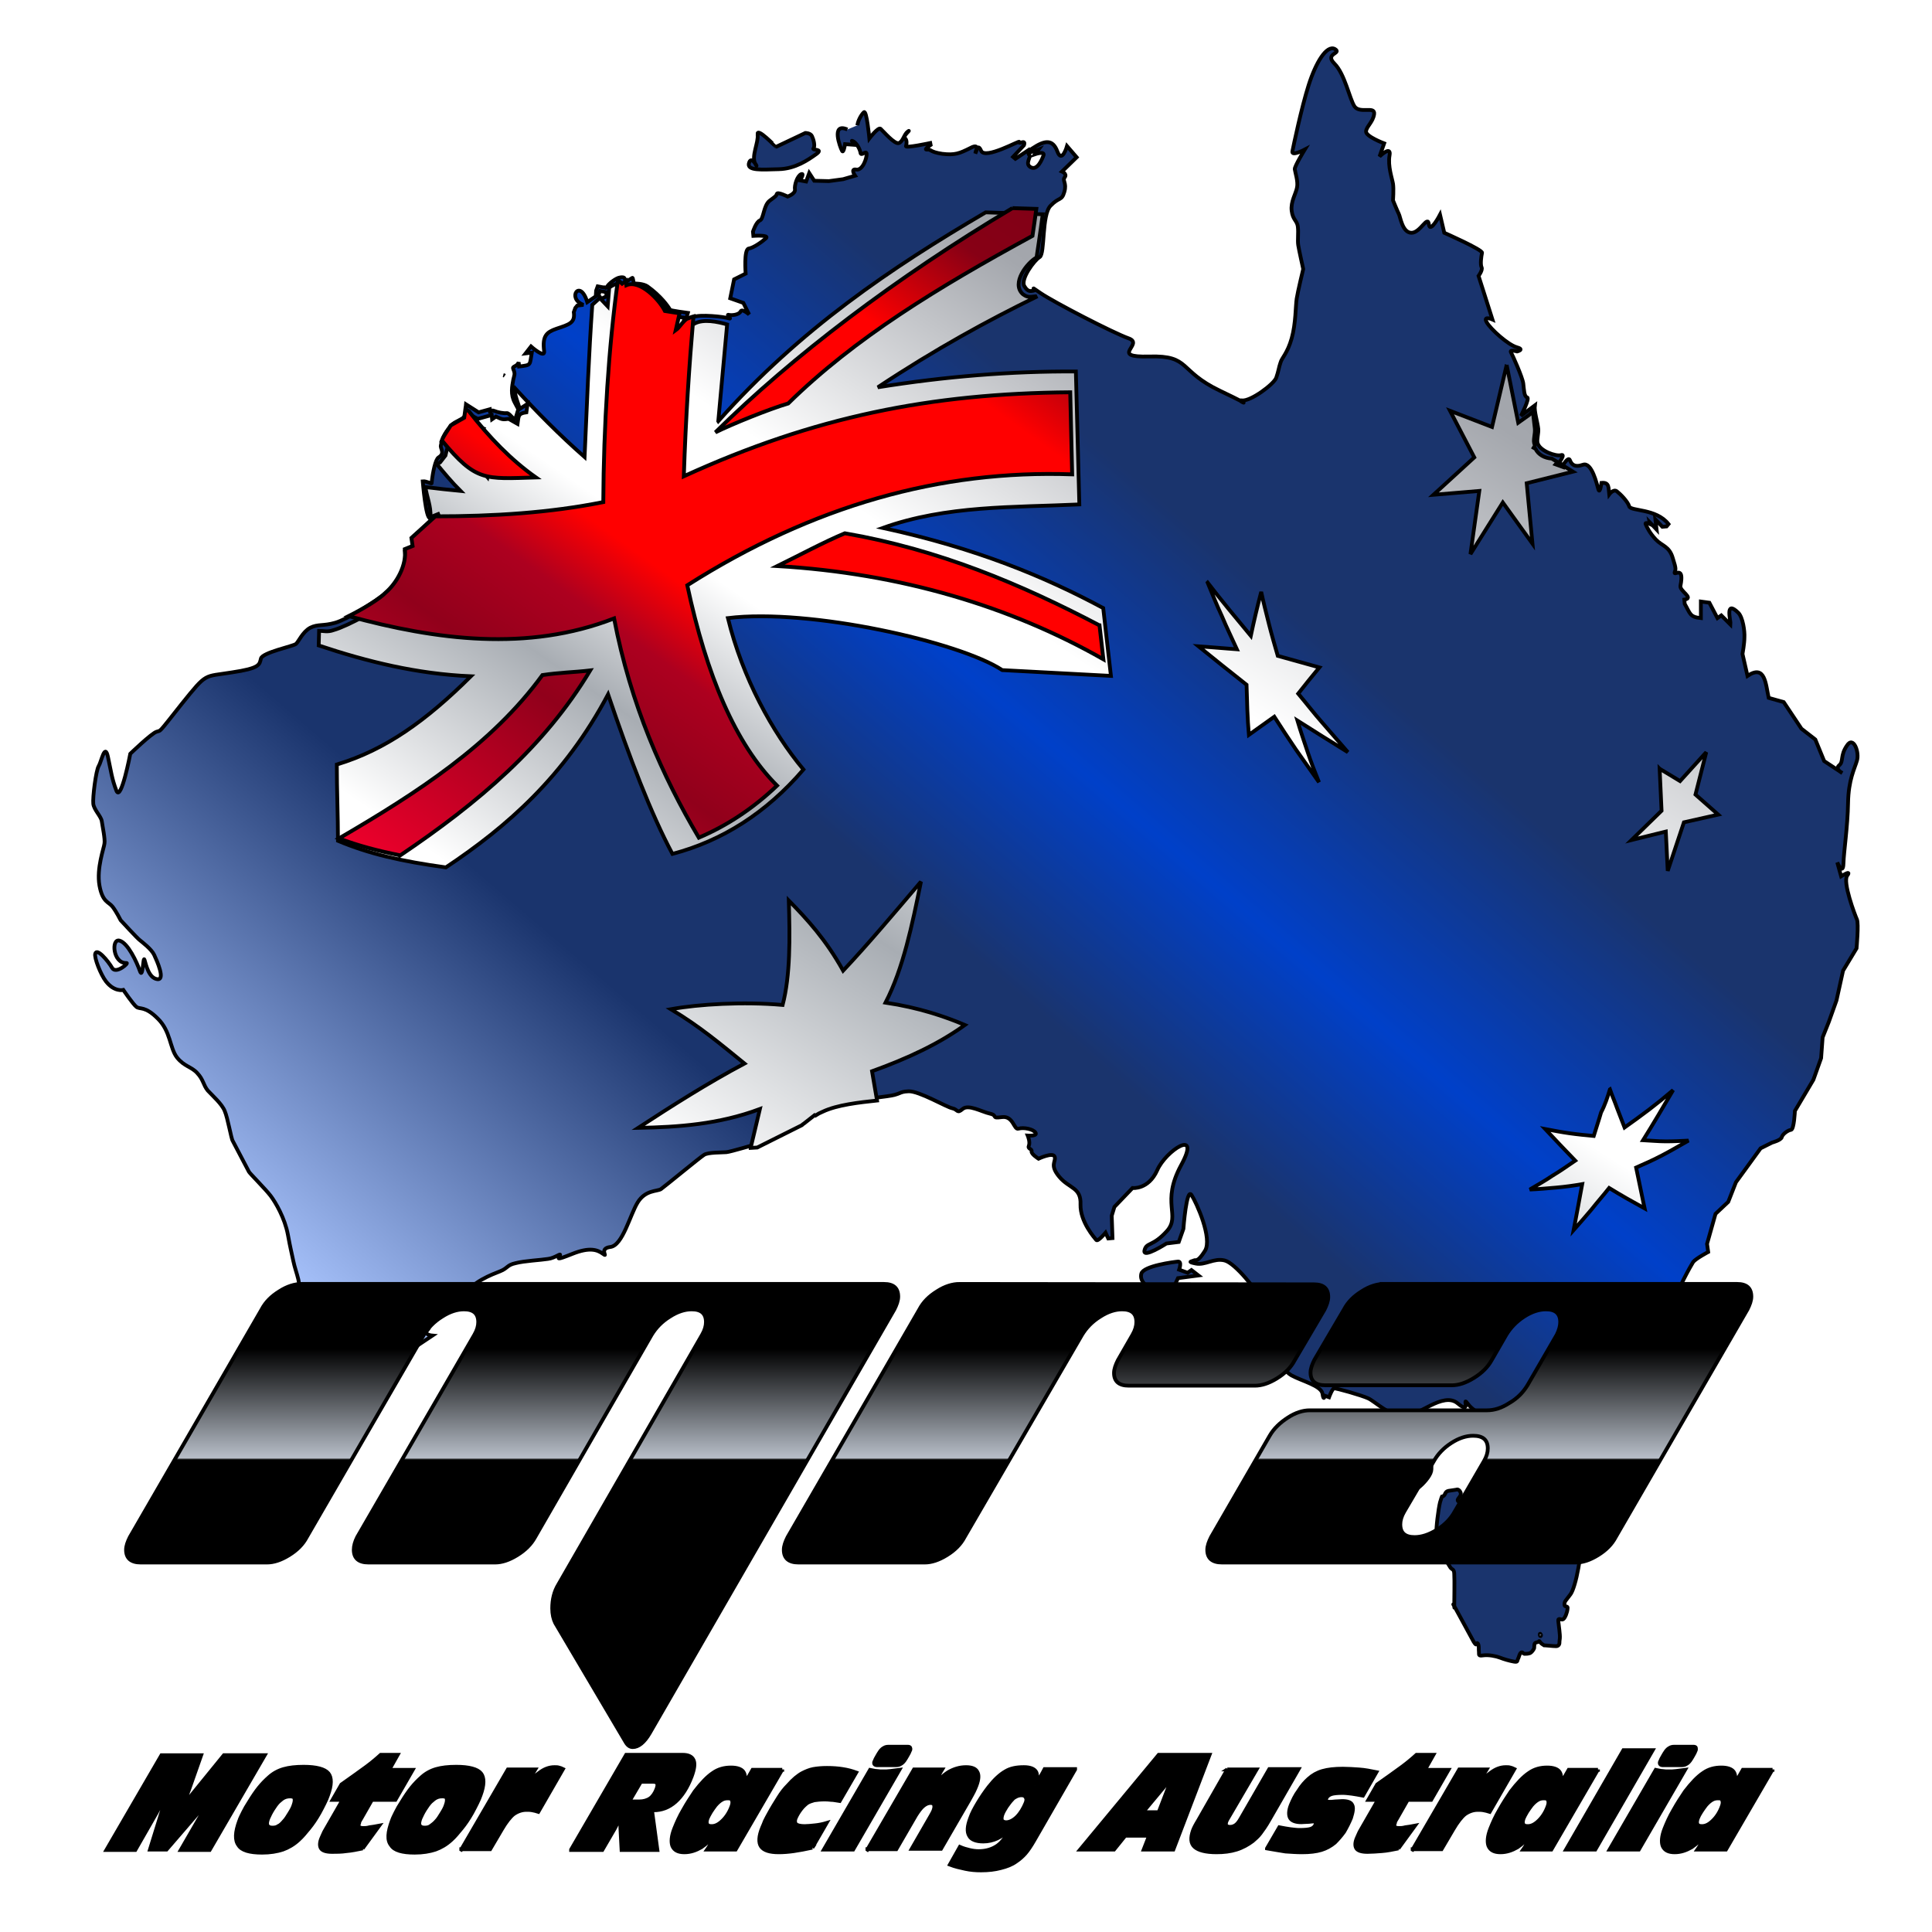 <svg width="512" height="512" xmlns="http://www.w3.org/2000/svg">
 <!-- Created with Method Draw - http://github.com/duopixel/Method-Draw/ -->

 <g>
  <title>background</title>
  <rect fill="#fff" id="canvas_background" height="514" width="514" y="-1" x="-1"/>
  <g display="none" overflow="visible" y="0" x="0" height="100%" width="100%" id="canvasGrid">
   <rect fill="url(#gridpattern)" stroke-width="0" y="0" x="0" height="100%" width="100%"/>
  </g>
 </g>
 <g>
  <title>Layer 1</title>
  <linearGradient y2="1.076" x2="0.087" y1="0.048" x1="1.028" id="svg_31">
   <stop stop-color="#1A346D" offset="0"/>
   <stop stop-color="#1A346D" offset="0.149"/>
   <stop stop-color="#1A346D" offset="0.329"/>
   <stop stop-color="#0040C9" offset="0.439"/>
   <stop stop-color="#1A346D" offset="0.529"/>
   <stop stop-color="#1A346D" offset="0.639"/>
   <stop stop-color="#A3BEF7" offset="0.82"/>
   <stop stop-color="#D6E3FF" offset="1"/>
  </linearGradient>
  <linearGradient y2="-0" x2="0.5" y1="1" x1="0.5" id="svg_30">
   <stop stop-color="#000000" offset="0"/>
   <stop stop-color="#000000" offset="0.62"/>
   <stop stop-color="#B7BEC8" offset="0.624"/>
   <stop stop-color="#000000" offset="0.859"/>
   <stop stop-color="#000000" offset="1"/>
  </linearGradient>
  <linearGradient y2="0.029" x2="0.988" y1="1.089" x1="0.111" id="svg_29">
   <stop stop-color="#FFFFFF" offset="0"/>
   <stop stop-color="#FFFFFF" offset="0.078"/>
   <stop stop-color="#A8ADB3" offset="0.31"/>
   <stop stop-color="#FFFFFF" offset="0.478"/>
   <stop stop-color="#FFFFFF" offset="0.62"/>
   <stop stop-color="#A4A7AD" offset="0.922"/>
   <stop stop-color="#9FA2A8" offset="1"/>
  </linearGradient>
  <linearGradient y2="0.14" x2="1.058" y1="1.196" x1="0.212" id="svg_27">
   <stop stop-color="#FFFFFF" offset="0"/>
   <stop stop-color="#FFFFFF" offset="0.078"/>
   <stop stop-color="#A8ADB3" offset="0.31"/>
   <stop stop-color="#FFFFFF" offset="0.478"/>
   <stop stop-color="#FFFFFF" offset="0.62"/>
   <stop stop-color="#A4A7AD" offset="0.922"/>
   <stop stop-color="#9FA2A8" offset="1"/>
  </linearGradient>
  <g stroke="null" id="svg_51">
   <path stroke="null" id="svg_33" fill="url(#svg_31)" d="m374.467,393.356c-0.102,-1.736 -1.225,-7.557 0.306,-8.067c0.613,-0.204 2.144,-0.715 2.553,-0.919c0.408,-0.102 -0.204,0 0.102,0s0.919,-0.511 1.225,0.715c0.306,1.225 0.919,3.37 0.613,4.799c-0.306,1.43 -2.247,3.472 -3.166,4.187c-1.021,0.715 0.102,-0.102 0,0c-0.102,0.102 -0.204,0.204 -0.613,0.204c-0.306,0.102 -0.919,0.613 -1.021,-0.919l0,0zm33.596,39.723c0,0.102 0,0.511 0.204,0.511c0.204,-0.102 0.102,-0.408 0,-0.511c-0.102,-0.204 -0.204,-0.102 -0.204,0l0,0zm-25.018,-37.374c0,0 0,0 0,0c0,0 0,0.102 0,0c0.102,-0.204 0.306,-0.511 0.817,-0.613s1.634,-0.204 2.042,-0.306c0.408,-0.102 0.306,-0.102 0.715,0.102c0.306,0.204 0.715,0.919 0.408,1.43c-0.204,0.511 -0.817,0.919 -0.715,1.327c0.102,0.408 0.613,0.306 0.613,0.817c0.102,0.511 -0.204,1.327 0.204,1.634c0.408,0.306 1.225,-0.102 1.634,-0.204c0.408,-0.102 -0.204,-0.511 0.817,0.204c0.919,0.715 6.229,3.982 7.965,4.697c1.634,0.715 1.021,0.408 1.532,0.511c0.408,0.102 0.919,0.204 1.123,0.204s0,0 0,0c0,0 0,0 0,0c0,0 -0.511,0 0,0c0.511,0 1.634,-0.204 3.063,-0.715s4.493,-0.511 6.229,-0.306c1.736,0.204 0.919,-1.532 1.327,-2.144c0.306,-0.613 0.613,-0.715 1.327,-0.408s1.736,1.021 2.451,1.021c0.715,0 1.327,-0.715 1.532,-0.919c0.306,-0.204 0.204,0.511 0,0c-0.204,-0.511 -1.225,-2.553 -1.532,-3.063c-0.204,-0.511 0,0.102 0,0c0,-0.102 0.102,-0.408 -0.102,-0.511c-0.204,-0.204 -0.919,-0.306 -1.123,-0.306s0.102,0 0,0c0,0 0,0 -0.306,-0.204c-0.306,-0.204 -0.613,-0.919 -0.204,-1.43s1.123,-1.43 1.327,-1.736c0.408,-0.511 -0.613,-1.736 -1.123,-2.655c-0.204,-0.408 0.102,0.102 0,0s-0.306,-0.408 0,-1.021c0.306,-0.511 1.021,-1.838 1.327,-2.349c0.306,-0.511 0.511,-0.511 0.715,-0.511c0.306,0 0.511,0.102 0.715,-0.102s0.511,-0.613 0.817,-0.613c0.306,0 0.306,0 0.511,-0.102s0.511,-0.102 0.817,0.204c0.306,0.306 0.408,1.123 0.204,1.43c-0.204,0.306 -0.715,-0.306 -0.204,0.204s2.451,2.451 2.859,2.961s-0.102,-0.102 0,0c0.102,0.102 0.715,-0.204 0.204,1.021c-0.408,1.225 -0.306,3.268 0.102,4.187c0.408,0.919 0.715,1.736 0.817,2.144c0.102,0.408 -0.102,-0.204 0,0c0.102,0.204 0.204,0.919 -0.613,1.225c-0.817,0.306 -2.859,1.123 -3.472,1.327s-0.102,-0.511 0,0.102s0.817,3.063 1.021,3.676s0,0 0,0c0,0 -0.613,-5.208 0,0.102s-1.327,14.602 -2.655,16.441c-1.327,1.838 -1.634,1.838 -1.634,2.757s1.021,0.102 0.817,1.123c-0.102,1.021 -0.613,2.349 -1.123,2.757c-0.511,0.408 -1.43,-0.613 -1.327,0.511c0.102,1.123 0.511,3.574 0.408,4.595c-0.102,1.021 -0.102,0.613 -0.102,1.123c0,0.511 -0.306,1.021 -1.123,0.919c-0.715,0 -2.247,-0.204 -2.757,-0.204s0.102,0 0,0c-0.102,0 -0.408,-0.102 -0.511,-0.204c-0.204,-0.102 -0.511,-0.408 -0.613,-0.511c-0.102,-0.102 0.102,0.102 0,0c-0.102,-0.102 -0.204,-0.306 -0.306,-0.408c-0.102,-0.102 -0.102,0.102 -0.306,0.204c-0.204,0.102 -0.715,0.102 -0.919,0.408s-0.102,1.123 -0.204,1.327c-0.102,0.204 0,0 0,0c0,0 0.102,-0.306 0,0c-0.102,0.306 -0.613,1.021 -1.021,1.225c-0.511,0.204 -1.123,0.204 -1.532,0.204c-0.408,-0.102 -0.511,-0.613 -0.919,-0.306c-0.408,0.306 -0.511,1.225 -0.817,1.736c-0.204,0.511 0,0.817 -1.123,0.613c-1.123,-0.204 -2.553,-0.613 -3.574,-1.021c-1.021,-0.408 -3.063,-0.817 -4.493,-0.613c-1.43,0.204 -1.021,-0.204 -1.123,-0.919c-0.102,-0.613 0.102,-1.736 -0.306,-2.247s-0.102,1.225 -1.123,-0.511c-0.919,-1.736 -4.187,-7.659 -5.004,-9.19c-0.817,-1.532 0,0.102 0,0s-0.102,0.919 -0.102,-0.511c0,-1.43 0.102,-6.535 0,-8.067c0,-1.532 -0.613,-1.225 -1.021,-1.838s-0.919,-1.43 -1.021,-1.838s0.204,0.408 0,0c-0.306,-0.408 -1.736,-3.982 -2.144,-5.106c-0.306,-1.123 -0.204,-0.715 -0.306,-1.123c-0.102,-0.306 -0.204,-0.817 -0.204,-0.919c0,-0.102 0,0 0,0s0,0 0,0c0,0 0.204,1.225 0,0c-0.204,-1.225 0.511,-6.637 0.919,-8.271c0.511,-1.634 0.306,-1.021 0.511,-1.532c0.613,-0.102 0.817,-0.715 0.919,-0.919c0.102,-0.204 0,0 0,0l0,0zm-78.935,-54.632c0.306,0.511 7.25,-0.613 7.25,-0.613l0.817,-1.736l5.412,-0.715l-1.838,-1.43l-1.021,0.715l-2.247,-0.817c0,0 0.817,-2.247 -0.306,-2.144s-9.088,1.123 -9.701,3.166c-0.511,1.94 1.225,3.063 1.634,3.574l0,0zm-103.341,-305.427c0.306,2.144 -1.736,5.718 -0.613,7.761s-0.919,-2.553 -1.634,-0.306c-0.817,2.247 3.472,1.838 7.863,1.736c4.391,-0.102 7.761,-2.451 9.905,-3.982c2.144,-1.532 -1.225,-0.919 -0.715,-1.532s0,-2.451 -0.408,-3.268c-0.408,-0.817 -1.736,-0.817 -1.736,-0.817l-7.761,3.676c-0.102,0 -5.208,-5.412 -4.902,-3.268zm23.793,-1.327c-4.391,-1.94 -1.94,4.697 -1.43,5.616c0.408,0.919 0.817,-1.736 0.817,-1.736l2.757,0.204c0,0 -1.532,-1.43 -0.715,-1.021c0.919,0.408 1.838,1.94 2.042,3.063c0.102,1.123 1.532,-0.715 1.634,0.306s-1.021,4.493 -2.757,4.187c-1.634,-0.306 -0.306,1.634 -0.306,1.634l-3.166,0.919l-3.778,0.511l-3.88,-0.102l-1.327,-2.042l-0.817,2.247l-1.634,-0.306c0,0 1.327,-2.042 0.306,-1.634c-1.021,0.408 -1.838,2.961 -1.634,4.085c0.102,1.123 -1.94,1.838 -1.94,1.838s-2.655,-1.327 -2.859,-0.715s-0.306,0.613 -1.94,1.838c-1.634,1.327 -1.532,4.799 -2.553,5.208c-1.021,0.408 -1.838,2.961 -1.838,2.961l0.102,1.123c0,0 4.289,-0.306 3.37,0.613c-1.021,0.919 -3.268,2.553 -4.595,2.757c-1.327,0.204 -0.817,6.637 -0.817,6.637l-3.063,1.532l-1.021,5.004l3.472,1.225l1.532,3.063c0,0 -1.838,-1.634 -2.247,-0.817c-0.408,0.919 -2.349,1.123 -3.166,0.919c-0.817,-0.204 1.123,1.327 0,0.919s-7.761,-1.123 -9.395,-0.306c-1.736,0.817 -1.94,1.225 -2.042,1.327s0.613,-2.451 0.613,-2.451s-4.595,-0.613 -4.697,-0.817c-0.511,-0.919 -2.451,-3.676 -6.025,-6.229c-1.021,-0.715 -3.37,-0.817 -3.574,-0.715c-0.102,0 -0.204,-1.634 -0.408,-1.532c-1.021,0.613 -1.634,1.021 -1.634,1.021s0,0.204 -0.408,-0.817c-0.102,-0.408 -0.715,-0.408 -1.225,-0.306c-1.021,0.102 -2.961,1.634 -3.37,2.349c-0.511,0.919 -0.511,0 -0.919,0.306l-1.634,-0.306l-0.408,1.123l-0.102,1.532l-2.247,1.532c-1.94,-6.433 -5.514,-0.919 -1.021,0.715l-1.634,0.204l-0.511,0.613l-0.408,1.123c0.408,2.859 -1.225,3.268 -4.595,4.391c-2.655,0.919 -3.778,1.94 -3.268,5.923c0.306,2.144 -3.472,-1.225 -3.472,-1.225l-1.43,1.838l1.634,-0.204c-0.613,3.37 0,3.268 -3.37,3.676l-0.102,-1.123c-0.511,1.327 -1.838,0.919 -1.43,1.838c0.613,1.327 0.204,1.736 0,2.757c-0.306,1.736 -0.817,3.88 0.408,6.127l0.919,1.736l-0.715,2.349c-0.306,1.021 -1.532,-1.43 -2.349,-1.327c-0.817,0.102 -2.451,-0.204 -3.37,-0.613c-0.919,-0.408 -1.021,0.715 -1.021,0.715l-0.102,-1.123l-2.961,0.817l-3.37,-2.144c-0.102,0.817 0.306,2.349 -0.408,3.268c-0.715,0.919 -2.655,1.327 -3.472,2.349c-1.225,1.43 -2.349,2.859 -2.757,5.31c-0.204,0.817 1.225,2.042 -0.613,3.166c-0.817,0.511 -1.532,3.88 -1.838,6.842c0,0.204 -1.43,-0.613 -2.349,-0.511c0,0 0.817,10.109 1.94,9.701c2.961,-1.123 1.43,-0.511 1.43,-0.511l-6.127,5.821l0.306,2.144c0,0 -1.634,0.511 -2.144,1.021c-0.204,0.204 -0.204,0 -0.102,0.817c0.306,2.349 -0.715,7.148 -4.595,10.212c-3.88,3.166 -10.722,7.352 -13.888,8.271c-3.166,0.919 -4.595,0.306 -6.637,1.327c-2.042,1.123 -3.063,3.676 -3.778,4.289c-0.715,0.613 -8.884,2.247 -9.292,3.88c-0.408,1.634 -0.204,2.553 -7.761,3.676c-7.454,1.225 -6.433,-0.102 -13.173,8.271c-6.637,8.373 -5.412,6.944 -6.74,7.454c-1.327,0.408 -6.944,5.821 -6.944,5.821s-2.451,12.867 -3.676,9.803c-1.225,-3.166 -1.43,-5.208 -2.247,-8.986c-0.817,-3.778 -1.736,1.327 -2.451,2.451s-1.634,8.373 -1.43,10.007s2.042,3.268 2.247,4.595c0.204,1.327 0.919,4.799 0.715,5.923c-0.102,1.123 -2.144,6.535 -1.327,11.131c0.817,4.493 2.451,4.289 3.472,5.616s2.144,3.574 2.144,3.574s4.493,4.902 5.106,5.31c0.613,0.511 3.063,2.349 3.778,3.88s3.063,6.74 0.817,6.433c-2.247,-0.306 -2.961,-3.778 -3.37,-5.106c-0.408,-1.327 -0.408,5.31 -1.225,2.961c-0.817,-2.349 -3.166,-7.454 -5.412,-8.067s-1.736,6.127 1.838,5.923c0.817,-0.102 -2.757,3.063 -3.778,1.327c-1.123,-1.94 -4.085,-5.412 -4.493,-3.778c-0.306,1.021 1.43,5.514 2.859,7.352c2.247,2.859 4.595,2.247 4.595,2.247s2.553,3.778 3.472,4.493c0.919,0.715 2.247,-0.306 5.616,3.063c3.472,3.37 3.166,7.761 5.106,10.314c1.94,2.451 3.88,2.451 5.412,4.187c1.634,1.736 1.532,3.063 2.757,4.595c1.327,1.43 3.778,3.574 4.493,5.412c0.817,1.838 1.736,7.454 2.144,7.965c0.306,0.511 3.982,7.659 4.289,8.169c0.306,0.511 4.391,4.595 5.718,6.331c1.327,1.736 3.778,5.923 4.595,10.314s0.715,3.472 1.43,6.944c0.715,3.472 2.451,6.535 1.123,9.088c-1.327,2.655 -1.123,1.736 -1.94,1.838c-0.817,0.102 -2.757,-2.859 -2.757,-0.204c0,2.757 -0.919,10.824 4.085,10.926s8.986,1.838 10.722,2.451c1.736,0.613 5.616,1.225 6.74,1.327s3.37,-0.102 5.923,-0.715c2.553,-0.613 3.676,-0.715 4.799,-0.613c1.123,0.102 4.187,-1.634 4.187,-1.634l3.982,-2.655c0,0 -2.451,-0.204 -1.327,-1.43c1.225,-1.225 0.408,-4.085 4.187,-6.025c3.778,-1.94 5.616,-1.225 7.352,-2.042c1.838,-0.817 -3.472,2.859 -1.736,-0.919s7.454,-5.821 9.497,-6.637c2.042,-0.817 1.736,-1.634 4.085,-2.144c2.349,-0.613 6.74,-0.817 8.578,-1.123c1.838,-0.204 3.574,-1.736 3.166,-0.919c-0.408,0.817 -1.327,1.43 3.268,-0.408s6.637,-1.123 8.169,0c1.532,1.123 -1.327,-1.43 1.94,-1.838s5.208,-8.578 7.25,-11.845c2.042,-3.268 5.106,-2.859 6.127,-3.472c1.021,-0.715 10.416,-8.476 11.437,-9.088c1.021,-0.715 4.799,-0.613 5.923,-0.715c1.123,-0.102 7.965,-2.144 7.965,-2.144s10.824,-5.208 11.845,-5.923c1.021,-0.715 2.247,-1.94 5.616,-3.472c3.37,-1.532 13.071,-2.757 17.053,-3.268c3.982,-0.511 3.063,-1.225 5.821,-1.327c2.757,-0.102 10.007,4.187 11.539,4.493s1.225,1.532 2.757,0.204c1.532,-1.327 5.004,0.715 7.25,1.225c2.247,0.511 0.102,1.327 3.166,0.919c3.063,-0.408 3.166,3.472 4.391,3.063c1.327,-0.408 3.88,0.102 4.493,1.021c0.715,1.021 -2.042,0.817 -2.042,0.817s0.715,1.736 0.306,2.655s0.919,0.817 0.715,1.532c-0.102,0.715 1.838,1.94 1.838,1.94s3.88,-1.838 4.289,-0.511c0.408,1.327 -1.43,2.144 1.225,5.31c2.655,3.166 5.821,2.757 5.616,7.352c-0.102,4.595 3.778,8.884 4.187,9.395s2.451,-1.94 2.451,-1.94l0.715,1.532l1.123,-0.102l-0.204,-5.923l0.715,-2.349l4.799,-5.004c0,0 4.187,0.511 6.535,-4.697c2.247,-5.208 11.845,-11.437 6.331,-1.327c-5.412,10.007 0,13.275 -3.778,17.462s-5.412,2.859 -5.923,5.106c-0.511,2.247 5.821,-1.838 5.821,-1.838l3.268,-0.408l1.225,-3.472c0,0 0.817,-11.028 2.144,-8.986c1.327,2.042 5.616,11.539 3.574,14.807c-2.042,3.268 -2.451,2.247 -2.961,2.553c-0.511,0.306 -1.94,0.306 0.511,0.817c2.553,0.511 4.799,-1.532 7.659,-0.817s8.68,8.169 9.497,10.212c0.817,2.144 1.225,3.063 1.123,4.187c-0.102,1.123 -1.838,0.306 -1.838,2.451c-0.102,2.144 6.127,12.05 8.884,13.581c2.757,1.532 7.965,2.757 8.271,4.902c0.306,2.144 0.613,0.511 0.613,0.511l1.123,0.408c0,0 0.817,-2.247 1.327,-2.349s7.352,1.838 9.088,2.655s5.718,4.697 9.395,4.799c3.676,0.102 10.416,-6.74 14.296,-3.472c3.88,3.268 0.817,-2.451 2.757,0.204c1.94,2.655 6.74,3.778 7.25,5.616c0.511,1.838 1.225,-3.063 2.042,-1.327s2.042,2.553 6.331,-0.817c4.289,-3.37 6.842,-6.944 13.071,-9.395c6.229,-2.451 13.683,0.408 16.338,-0.408s4.799,-2.757 5.514,-3.982c0.715,-1.225 0.306,-1.634 0.306,-2.247c-0.102,-0.511 1.225,0.919 1.123,0.408c-0.102,-0.511 -0.613,-2.655 -0.511,-4.289c0.102,-1.634 2.655,-7.557 3.778,-8.68c1.225,-1.123 -0.408,-1.021 -0.306,-2.655c0.102,-1.736 4.085,-8.986 4.697,-9.905c0.715,-0.919 3.982,-2.655 3.982,-2.655l-0.306,-2.144l2.247,-7.965l3.37,-3.166l2.042,-5.208l6.535,-8.986l3.063,-1.532c0,0 2.349,-0.613 2.553,-1.43s1.634,-1.838 2.451,-1.94c0.817,-0.102 1.021,-5.004 1.021,-5.004l4.902,-8.271l2.042,-5.718l0.408,-5.514l1.634,-4.085l2.042,-5.718l1.736,-7.863l3.574,-5.923c0,0 0.613,-6.535 0.102,-7.659c-0.511,-1.123 -3.88,-10.007 -2.553,-11.641c1.225,-1.634 -1.634,0.204 -1.634,0.204l-1.021,-3.676c0,0 1.532,3.574 1.634,0.306c0.102,-3.268 1.123,-9.803 1.225,-16.032s1.736,-9.088 2.349,-11.233c0.715,-2.144 -0.919,-6.74 -2.655,-3.982c-1.838,2.655 -0.817,4.187 -2.042,5.208c-1.225,1.021 0.817,2.042 0.817,2.042l-4.799,-3.166l-2.349,-5.718l-3.676,-2.859l-4.697,-7.046l-3.982,-1.123c-0.817,-3.676 -0.919,-8.986 -5.616,-5.821l-1.327,-5.821c0,0 0.511,-2.757 0.511,-4.391c0.102,-1.634 -0.408,-5.31 -1.634,-6.535c-3.676,-3.574 -1.94,2.247 -2.042,3.166l-2.451,-2.451l-1.021,0.715l-2.144,-4.085l-2.247,-0.306l0,4.391c-2.961,-0.306 -2.757,-1.123 -4.289,-3.778l-0.102,-1.123c2.757,-0.408 -1.327,-2.247 -1.021,-3.676c1.123,-5.616 -1.838,-2.451 -1.532,-3.574c0.204,-0.817 0.511,-0.613 -0.511,-3.778c-0.919,-3.166 -2.859,-3.166 -4.493,-4.902c-1.634,-1.736 -2.349,-3.268 -2.655,-3.982c-0.408,-0.817 1.123,-0.102 1.123,-0.102l-0.102,-0.511l1.838,1.94l-0.306,-2.655l1.838,1.94l1.123,-0.102l0.511,-0.613c-3.268,-4.187 -10.007,-3.37 -10.416,-4.697s-2.349,-3.268 -3.268,-3.982c-0.919,-0.715 -2.042,0.817 -2.042,0.817c-0.204,-1.736 0.102,-3.268 -2.042,-3.063c0,0 -0.408,3.063 -0.817,1.736c-0.408,-1.327 -1.736,-7.352 -4.085,-6.535c-2.349,0.817 -3.063,-0.204 -3.472,-1.225c-0.408,-1.021 -1.736,1.225 -1.736,1.225l-1.225,-0.408c0,0 1.94,-2.553 0.613,-2.144c-1.327,0.408 -5.718,-1.123 -6.229,-3.268c-0.204,-0.919 0.306,-2.553 0.204,-3.676c-0.204,-1.838 -1.123,-4.697 -0.919,-6.229l-3.676,2.757c0,0 2.451,-4.697 1.634,-4.902c-0.817,-0.204 -0.817,-2.042 -1.021,-3.676c-0.204,-1.634 -2.859,-7.557 -3.268,-8.271c-0.408,-0.817 1.634,-0.204 1.634,-0.204s2.144,-0.511 -0.102,-1.123s-6.944,-4.799 -7.965,-6.637s1.532,-0.715 1.532,-0.715l-3.676,-11.539c0,0 1.123,-1.532 0.817,-2.247c-0.408,-0.817 -0.102,-2.961 0.102,-3.88c0.204,-0.817 -10.007,-5.31 -10.007,-5.31l-1.123,-4.799c0,0 -2.655,5.106 -2.961,2.553c-0.306,-2.553 -2.247,2.247 -4.595,2.247c-2.451,0 -2.961,-4.289 -3.37,-5.004c-0.408,-0.817 -1.532,-3.574 -1.532,-3.574s0.204,-3.063 0,-4.391c-0.204,-1.327 -1.43,-4.697 -0.919,-7.557c0.511,-2.757 -2.655,0.306 -2.655,0.306l1.225,-3.472c0,0 -4.902,-1.838 -4.799,-3.166c0.102,-1.327 1.838,-2.451 2.144,-4.595c0.306,-2.247 -3.778,0 -5.208,-2.042c-1.327,-2.042 -2.553,-8.578 -5.31,-11.335c-2.757,-2.757 2.144,-2.655 0.102,-3.88l0,0c-2.144,-1.123 -5.004,3.472 -6.944,9.599c-1.94,6.127 -3.982,15.93 -4.289,17.462c-0.408,1.532 3.268,-0.408 3.268,-0.408s-2.757,4.493 -2.655,5.208c0.102,0.817 0.919,3.166 0.613,4.799c-0.306,1.736 -1.736,3.778 -1.43,6.229c0.306,2.451 1.43,2.553 1.634,4.187c0.204,1.634 -0.102,3.574 0.102,4.902c0.204,1.327 1.327,6.331 1.327,6.331s-1.43,5.923 -1.736,7.863c-0.306,1.94 -0.204,6.535 -1.327,10.518c-1.123,3.982 -2.655,5.208 -2.961,6.433c-0.408,1.123 -0.511,2.247 -1.123,3.982c-0.613,1.736 -6.842,6.331 -9.088,6.025c-2.247,-0.306 5.31,2.757 -5.821,-2.553s-7.761,-9.395 -18.687,-9.088s-1.225,-3.268 -5.514,-4.799c-4.289,-1.532 -19.81,-9.599 -23.282,-11.947s-1.021,-0.817 -1.838,-0.715c-0.817,0.102 -1.532,0.511 -2.553,-1.225c-1.021,-1.838 2.655,-6.842 4.085,-7.659c1.43,-0.817 0.511,-11.131 2.859,-13.581c2.349,-2.451 2.961,-1.225 3.676,-3.676c0.715,-2.451 -0.613,-2.961 0.102,-3.88c0.715,-0.919 -0.715,-1.532 -0.715,-1.532l3.88,-3.778l-2.553,-2.961c0,0 -1.327,4.697 -2.553,1.43s-3.268,-3.063 -6.637,-0.817c-3.37,2.247 1.634,0.306 1.634,0.306l-0.919,1.225c0,0 2.655,-0.919 2.247,0.306c-0.408,1.123 -1.634,4.085 -3.37,3.166s0.204,-2.757 -0.408,-3.268c-0.613,-0.511 0.306,-1.634 0.306,-1.634l-3.982,2.655l-0.613,-0.511l2.859,-3.063c0,0 0.306,-0.613 0,-0.817s-1.43,0.511 -1.225,-0.102c0.204,-0.511 -9.088,4.799 -10.109,2.349c-1.021,-2.349 -1.532,0.715 -1.532,0.715s1.532,-2.961 -1.327,-1.43c-2.859,1.43 -4.085,1.94 -7.454,1.532c-3.37,-0.511 -2.859,-1.225 -3.982,-1.123c-1.123,0.102 0.919,-1.225 0.919,-1.225l-0.102,-0.511c0,0 -6.637,1.43 -6.433,0.817c0.204,-0.613 0.306,-1.634 -0.306,-2.144c-0.613,-0.511 1.838,-2.451 0.817,-1.736c-1.021,0.715 -1.225,2.553 -2.349,3.063s-4.289,-3.268 -4.902,-3.778c-0.613,-0.511 -2.961,2.553 -2.961,2.553s-0.715,-7.557 -1.43,-6.944c-0.715,0.613 -1.634,2.349 -1.736,3.472"/>
   <path stroke="null" id="svg_34" fill="url(#svg_30)" d="m147.975,419.906c-1.123,1.838 -1.634,3.982 -1.634,6.331c0,1.532 0.306,2.859 0.817,3.88l18.585,31.451c0.511,0.919 1.123,1.43 1.94,1.43c1.532,0 3.063,-1.225 4.493,-3.676l64.843,-112.327c0.613,-1.225 1.021,-2.349 1.021,-3.37c0,-2.247 -1.225,-3.37 -3.778,-3.37l-154.296,0c-1.838,0 -3.88,0.613 -5.923,1.94c-2.144,1.327 -3.676,2.859 -4.697,4.799l-34.923,60.35c-0.613,1.225 -1.021,2.349 -1.021,3.37c0,2.247 1.327,3.37 3.88,3.37l33.494,0c1.736,0 3.676,-0.613 5.821,-1.94c2.144,-1.327 3.676,-2.859 4.697,-4.799l31.043,-53.61c1.123,-1.838 2.655,-3.472 4.799,-4.799c2.042,-1.327 3.982,-1.94 5.821,-1.94l0,0c2.553,0 3.778,1.123 3.778,3.37c0,1.021 -0.306,2.144 -1.021,3.37l-31.043,53.61c-0.613,1.225 -0.919,2.349 -0.919,3.37c0,2.247 1.327,3.37 3.88,3.37l33.596,0c1.736,0 3.676,-0.613 5.821,-1.94c2.144,-1.327 3.676,-2.859 4.697,-4.697l30.941,-53.713c1.123,-1.838 2.655,-3.472 4.799,-4.799c2.042,-1.327 3.982,-1.94 5.821,-1.94l0,0c2.553,0 3.778,1.123 3.778,3.37c0,1.021 -0.306,2.144 -1.021,3.37l-38.089,66.171l0,0zm106.302,-79.65c-1.838,0 -3.88,0.613 -5.923,1.94c-2.144,1.327 -3.676,2.859 -4.697,4.799l-34.923,60.35c-0.613,1.225 -1.021,2.349 -1.021,3.37c0,2.247 1.327,3.37 3.88,3.37l33.494,0c1.736,0 3.676,-0.613 5.821,-1.94c2.144,-1.327 3.676,-2.859 4.697,-4.799l31.145,-53.61c1.123,-1.838 2.655,-3.472 4.799,-4.799c2.042,-1.327 3.982,-1.94 5.821,-1.94l0,0c2.553,0 3.778,1.123 3.778,3.37c0,1.021 -0.306,2.144 -1.021,3.37l-3.88,6.74c-0.613,1.225 -1.021,2.349 -1.021,3.37c0,2.247 1.327,3.37 3.88,3.37l33.494,0c1.736,0 3.676,-0.613 5.821,-1.94c2.144,-1.327 3.676,-2.859 4.697,-4.799l7.863,-13.377c0.613,-1.225 1.021,-2.349 1.021,-3.37c0,-2.247 -1.225,-3.37 -3.778,-3.37l-93.946,-0.102l0,0zm112.531,0c-1.838,0 -3.88,0.613 -5.923,1.94c-2.144,1.327 -3.676,2.859 -4.697,4.799l-7.863,13.377c-0.613,1.225 -1.021,2.349 -1.021,3.37c0,2.247 1.327,3.37 3.88,3.37l33.596,0c1.736,0 3.676,-0.613 5.821,-1.94c2.144,-1.327 3.676,-2.859 4.697,-4.697l3.88,-6.74c1.123,-1.838 2.655,-3.472 4.697,-4.799c2.042,-1.327 3.982,-1.94 5.821,-1.94l0,0c2.553,0 3.778,1.123 3.778,3.37c0,1.021 -0.306,2.144 -0.919,3.37l-7.761,13.377c-1.123,1.838 -2.655,3.472 -4.799,4.697c-2.042,1.327 -3.982,1.94 -5.923,1.94l0,0l-46.973,0c-1.838,0 -3.778,0.613 -5.821,1.94c-2.042,1.327 -3.676,2.859 -4.799,4.799l-15.522,26.856c-0.613,1.225 -1.021,2.349 -1.021,3.37c0,2.247 1.327,3.37 3.88,3.37l93.844,0c1.736,0 3.676,-0.613 5.821,-1.94c2.144,-1.327 3.676,-2.859 4.697,-4.799l34.923,-60.35c0.613,-1.225 1.021,-2.349 1.021,-3.37c0,-2.247 -1.225,-3.37 -3.778,-3.37l-93.538,0l0,0zm18.687,60.35c-1.021,1.838 -2.553,3.472 -4.697,4.799c-2.144,1.327 -4.085,1.94 -5.923,1.94l0,0c-2.553,0 -3.778,-1.123 -3.778,-3.37c0,-1.021 0.306,-2.144 1.021,-3.37l7.863,-13.377c1.021,-1.838 2.553,-3.472 4.595,-4.799c2.042,-1.327 3.982,-1.94 5.821,-1.94l0,0c2.655,0 3.88,1.123 3.88,3.37c0,1.021 -0.306,2.144 -1.021,3.37l-7.761,13.377l0,0z"/>
   <path stroke="null" id="svg_35" fill="url(#svg_29)" d="m190.353,111.62c21.648,-24.406 45.952,-40.744 70.868,-55.346l15.113,0.511c0,0 -0.817,6.127 -1.634,11.437c-2.553,1.43 -6.74,6.842 -3.676,9.701c1.225,0.919 1.736,0.817 3.37,0.613l0.102,0.204c-12.764,6.229 -26.448,13.683 -41.867,23.895c17.768,-2.859 35.332,-4.289 52.487,-4.187c0.306,11.743 0.613,23.486 0.919,35.23c-17.462,0.817 -35.23,0.204 -52.079,6.229c24.916,5.412 42.99,12.969 58.41,21.24c0.715,6.025 1.327,11.947 2.042,17.972c-9.599,-0.511 -19.198,-1.021 -28.796,-1.532c-11.233,-7.454 -51.058,-16.441 -72.706,-13.786c3.88,15.828 11.743,30.226 20.015,40.131c-9.905,11.539 -21.546,18.891 -34.719,22.363c-5.718,-10.722 -11.335,-25.427 -17.053,-42.276c-11.539,21.751 -26.754,35.026 -42.99,45.85c-11.845,-1.634 -20.321,-3.574 -28.592,-7.046c0,-6.433 -0.306,-13.786 -0.306,-20.219c12.867,-3.88 23.589,-11.539 35.536,-23.384c-14.296,-0.613 -27.469,-3.88 -40.336,-8.169l0.102,-3.88c1.123,0 2.247,0.408 3.88,-0.204c3.676,-1.021 12.867,-6.025 15.317,-8.476c2.961,-2.553 5.616,-7.25 5.106,-11.539l2.042,-0.817l-0.306,-2.144l6.331,-5.718l-0.817,-2.042l-2.042,0.817c0.204,-2.859 -1.021,-5.514 -1.327,-7.965c3.166,0.408 6.229,0.715 9.292,1.021c-2.247,-2.247 -4.289,-4.697 -6.229,-7.046c0.204,-0.204 0.511,-0.306 0.817,-0.511l1.43,-1.838c0.715,-3.37 1.225,-3.472 2.961,-6.433l4.289,-0.511l-3.778,4.289l2.247,0.306c0.919,3.166 3.472,5.616 5.412,8.067l0.306,-1.634l0.715,1.532l-0.613,-4.799l2.655,-0.306l-6.025,-4.697l0.715,1.021c-1.736,-0.817 0.204,-2.757 1.123,-3.982l-3.472,-1.225l0.306,-2.247l1.736,0.919l3.676,-1.021l0.102,1.123l1.021,-0.715c1.736,0.817 1.736,0.817 3.37,0.613l2.349,1.327c0.306,-2.247 0.204,-2.757 2.349,-3.063l0.306,-2.247l-2.042,1.327c-1.43,-4.085 -1.43,-4.799 -1.225,-5.412c5.616,6.127 11.641,12.254 18.381,18.177c0.613,-13.683 1.123,-27.367 2.042,-40.336l2.144,-1.94l-0.511,-0.613l0.408,-1.123l1.634,0.306l0.102,1.123l-1.532,0.715l1.838,1.94l0.408,-5.004c2.042,-1.327 3.063,-1.532 5.004,0.408l1.021,-0.715l0.102,1.123c3.574,-1.532 8.68,3.778 10.212,6.842l3.574,0.306l-0.715,4.799c1.021,-0.715 2.349,-3.063 3.37,-3.166c2.349,-1.327 6.229,-0.511 8.68,0.204l-2.349,25.631l0,0zm-56.776,-12.152l0.102,0.102l-0.204,-0.102l0.102,0z"/>
   <g stroke="null" transform="matrix(1.021,0,0,1.021,-7699.082,-6085.371) " id="svg_36">
    <path stroke="#5C0000" id="svg_37" fill="none" stroke-width="0.014" d="m7803.515,6014.228l6.2,0.2l-0.5,3.6l-0.5,3.4c-24.6,13.4 -46.1,26.5 -63.4,43.5c-4.8,1.4 -14.7,5.4 -18.9,7.5c19.8,-19.6 47,-40.3 77.1,-58.2l0,0zm15,47.8l0.5,21.3c-34.1,-1.2 -67.3,8.1 -99.9,28.8c5,23.4 12.5,41.2 23.3,52c-6.2,5.9 -13,10.4 -20.3,13.5c-9.4,-15.9 -17.7,-34.5 -22,-56.9c-22.4,8.7 -46.2,5.6 -68.9,-0.6c3.8,-1.9 8.1,-4.5 9.6,-6.1c2.9,-2.5 5.5,-7.1 5,-11.3l2,-0.8l-0.3,-2.1l6.2,-5.6c15.1,0 29.7,-0.9 43.6,-3.7c0.1,-19.9 1.4,-40.4 3.8,-57.6c0.3,0.2 0.7,0.5 1.1,0.9l1,-0.7l0.1,1.1c3.5,-1.5 8.5,3.7 10,6.7l3.8,0.6l-1,4.4c1,-0.7 2.3,-3 3.3,-3.1c0.4,-0.2 0.9,-0.4 1.3,-0.5c-1.1,12.7 -2,26.3 -2.5,41.5c33.9,-15.5 64.1,-21.5 100.3,-21.8l0,0zm7.6,60.5l1,8.8c-24.1,-13.7 -52.5,-22.3 -84.6,-24.2c5.3,-2.6 12.2,-6.3 17.5,-8.5c24.4,4.2 45.7,13.2 66.1,23.9l0,0zm-181.5,59.7c-5.9,-1.2 -10.9,-2.5 -15.9,-4.4c20.4,-11.9 39.6,-24.3 52.8,-42.4c4.8,-0.7 8.1,-0.7 12.4,-1.2c-11.9,19.8 -29,34.3 -49.3,48l0,0zm10.8,-107.7c0.5,-1.3 1.1,-1.9 2.3,-3.9l3.5,-2l0.3,-2.2l0.9,0.5c5.3,6.8 11,12.7 17.4,17.2c-13.4,0.4 -15.5,1.1 -24.4,-9.6l0,0z"/>
    <linearGradient stroke="null" transform="translate(13.71,-5.876) translate(-59.455,-58.374) translate(-51.815,-29.956) translate(-209.689,227.501) translate(7500.165,0) translate(0,5760.633) " y2="0.027" x2="0.986" y1="1.074" x1="0.099" id="svg_28">
     <stop stroke="null" stop-color="#F2002C" offset="0"/>
     <stop stroke="null" stop-color="#91001B" offset="0.259"/>
     <stop stroke="null" stop-color="#AD001F" offset="0.361"/>
     <stop stroke="null" stop-color="#FF0000" offset="0.439"/>
     <stop stroke="null" stop-color="#FF0000" offset="0.78"/>
     <stop stroke="null" stop-color="#870015" offset="0.902"/>
     <stop stroke="null" stop-color="#800017" offset="1"/>
    </linearGradient>
    <path stroke="null" id="svg_38" fill="url(#svg_28)" d="m7803.515,6014.228l6.2,0.2l-0.5,3.6l-0.5,3.4c-24.6,13.4 -46.1,26.5 -63.4,43.5c-4.8,1.4 -14.7,5.4 -18.9,7.5c19.8,-19.6 47,-40.3 77.1,-58.2l0,0zm15,47.8l0.5,21.3c-34.1,-1.2 -67.3,8.1 -99.9,28.8c5,23.4 12.5,41.2 23.3,52c-6.2,5.9 -13,10.4 -20.3,13.5c-9.4,-15.9 -17.7,-34.5 -22,-56.9c-22.4,8.7 -46.2,5.6 -68.9,-0.6c3.8,-1.9 8.1,-4.5 9.6,-6.1c2.9,-2.5 5.5,-7.1 5,-11.3l2,-0.8l-0.3,-2.1l6.2,-5.6c15.1,0 29.7,-0.9 43.6,-3.7c0.1,-19.9 1.4,-40.4 3.8,-57.6c0.3,0.2 0.7,0.5 1.1,0.9l1,-0.7l0.1,1.1c3.5,-1.5 8.5,3.7 10,6.7l3.8,0.6l-1,4.4c1,-0.7 2.3,-3 3.3,-3.1c0.4,-0.2 0.9,-0.4 1.3,-0.5c-1.1,12.7 -2,26.3 -2.5,41.5c33.9,-15.5 64.1,-21.5 100.3,-21.8l0,0zm7.6,60.5l1,8.8c-24.1,-13.7 -52.5,-22.3 -84.6,-24.2c5.3,-2.6 12.2,-6.3 17.5,-8.5c24.4,4.2 45.7,13.2 66.1,23.9l0,0zm-181.5,59.7c-5.9,-1.2 -10.9,-2.5 -15.9,-4.4c20.4,-11.9 39.6,-24.3 52.8,-42.4c4.8,-0.7 8.1,-0.7 12.4,-1.2c-11.9,19.8 -29,34.3 -49.3,48l0,0zm10.8,-107.7c0.5,-1.3 1.1,-1.9 2.3,-3.9l3.5,-2l0.3,-2.2l0.9,0.5c5.3,6.8 11,12.7 17.4,17.2c-13.4,0.4 -15.5,1.1 -24.4,-9.6l0,0z"/>
   </g>
   <path stroke="null" id="svg_39" fill="url(#svg_27)" d="m399.281,96.711l3.063,15.317l2.859,-2.042l1.021,-0.919l0.511,4.391c0.204,1.634 -0.613,3.37 0,4.391c0,0.102 0,0.204 0,0.306l-0.306,0.511l0.511,0.306c0.715,1.532 2.451,2.451 4.289,2.553l1.532,0.919l-0.511,0.613l2.247,0.817l0.204,-0.204l2.144,1.327l-12.254,3.063l1.532,16.032l-7.863,-10.926l-8.578,13.683l2.349,-16.747l-12.152,1.021l10.824,-9.905l-6.433,-12.356l11.131,4.289l3.88,-16.441zm-79.241,57.695c1.838,2.349 3.676,4.697 5.616,7.046c1.94,2.349 3.88,4.697 5.821,7.046c0.817,-3.88 1.736,-7.761 2.757,-11.641c0.613,2.859 1.327,5.616 2.042,8.476c0.715,2.859 1.532,5.616 2.349,8.476c1.838,0.511 3.676,1.021 5.514,1.532c1.838,0.511 3.676,1.021 5.514,1.532c-1.94,2.349 -3.778,4.595 -5.616,6.944c2.144,2.553 4.187,5.208 6.433,7.761c2.247,2.553 4.493,5.208 6.74,7.761c-2.247,-1.43 -4.493,-2.757 -6.74,-4.187c-2.247,-1.43 -4.391,-2.757 -6.637,-4.187c0.817,2.757 1.736,5.412 2.655,8.169c0.919,2.757 1.94,5.412 3.063,8.169c-2.042,-2.859 -4.085,-5.821 -6.127,-8.68c-1.94,-2.859 -3.88,-5.821 -5.718,-8.68c-2.247,1.634 -4.493,3.166 -6.74,4.799c-0.204,-2.247 -0.306,-4.391 -0.408,-6.637c-0.102,-2.247 -0.102,-4.391 -0.204,-6.637c-2.144,-1.736 -4.289,-3.37 -6.433,-5.106c-2.144,-1.736 -4.187,-3.37 -6.331,-5.106c1.736,0.102 3.37,0.306 5.106,0.408c1.736,0.102 3.37,0.306 5.106,0.408c-1.327,-2.961 -2.757,-5.821 -3.982,-8.782c-1.43,-3.063 -2.553,-5.923 -3.778,-8.884l0,0zm106.608,134.281c0.613,1.736 1.327,3.37 1.94,5.106c0.613,1.634 1.327,3.37 1.94,5.004c2.144,-1.532 4.289,-3.063 6.433,-4.697c2.144,-1.634 4.289,-3.37 6.433,-5.208c-1.327,2.247 -2.655,4.493 -3.982,6.74c-1.327,2.247 -2.655,4.391 -3.982,6.535c2.042,0.102 4.085,0.306 6.025,0.306c2.042,0 4.085,-0.102 6.025,-0.204c-2.349,1.327 -4.595,2.655 -6.944,3.88c-2.349,1.225 -4.595,2.247 -6.944,3.268c0.408,1.838 0.715,3.574 1.123,5.412c0.408,1.838 0.715,3.574 1.123,5.412c-3.166,-1.736 -6.229,-3.472 -9.395,-5.412c-1.532,1.94 -3.166,3.778 -4.697,5.718c-1.532,1.838 -3.166,3.676 -4.697,5.412c0.408,-2.042 0.715,-4.085 1.123,-6.025c0.408,-2.042 0.715,-4.085 1.123,-6.127c-2.349,0.408 -4.595,0.715 -6.944,0.919c-2.349,0.204 -4.595,0.408 -6.944,0.511c2.042,-1.225 4.085,-2.349 6.025,-3.676c2.042,-1.225 4.085,-2.655 6.025,-3.982c-2.655,-2.757 -5.31,-5.514 -7.965,-8.373c2.144,0.408 4.289,0.817 6.433,1.123c2.144,0.306 4.289,0.511 6.433,0.715c0.613,-2.042 1.327,-4.085 1.94,-6.229c1.021,-1.94 1.736,-4.085 2.349,-6.127l0,0zm13.173,-84.96l0.511,11.131l-7.965,7.761l9.088,-2.247l0.511,10.416l4.289,-12.867l9.088,-2.042l-6.025,-5.31l2.859,-11.233l-6.944,7.659l-5.412,-3.268zm-240.89,100.481l2.451,-10.314c-10.926,4.085 -21.648,4.799 -32.268,5.004c9.088,-5.923 18.381,-11.845 28.184,-17.053c-6.535,-5.31 -11.845,-9.803 -19.504,-14.398c7.352,-1.327 19.198,-2.042 29.613,-1.123c2.042,-7.863 1.94,-17.666 1.634,-27.673c4.902,5.004 9.803,10.314 14.398,18.585c6.535,-6.944 13.581,-15.317 20.627,-23.589c-2.349,11.539 -4.697,22.976 -9.395,32.064c8.884,1.327 15.726,3.676 21.036,5.923c-6.944,5.004 -15.011,8.782 -24.61,12.254l1.327,7.761c-4.697,0.511 -10.518,1.123 -14.398,2.961c-0.715,0.306 -1.327,0.613 -1.94,1.021l-0.204,-0.102l-2.859,2.247c-0.204,0.102 -0.306,0.204 -0.511,0.408l-11.845,5.923l-1.736,0.102l0,0z"/>
   <path stroke="null" id="svg_40" d="m44.124,475.559c-0.511,0.919 -0.919,1.838 -1.43,2.655s-0.817,1.532 -1.225,2.247l-5.616,9.803l-7.659,0l14.602,-25.12l10.518,0l-3.268,9.292c-0.102,0.204 -0.204,0.511 -0.306,0.817c-0.102,0.306 -0.204,0.613 -0.408,1.123c-0.102,0.408 -0.306,0.715 -0.408,1.123c-0.204,0.408 -0.306,0.817 -0.511,1.225c0.306,-0.408 0.613,-0.817 1.021,-1.327c0.408,-0.511 0.817,-1.123 1.43,-1.838l8.476,-10.416l10.824,0l-14.602,25.12l-7.659,0l6.025,-10.416c0.102,-0.102 0.306,-0.511 0.613,-1.021c0.306,-0.511 0.919,-1.532 1.838,-3.063l-0.715,0.919c-1.225,1.43 -2.042,2.451 -2.553,3.063l-8.986,10.416l-4.391,0l3.063,-9.905c0.102,-0.408 0.306,-0.919 0.511,-1.634c0,-0.613 0.306,-1.634 0.817,-3.063l0,0z"/>
   <path stroke="null" id="svg_41" d="m76.903,476.069c-0.511,0 -1.123,0.102 -1.532,0.306c-0.511,0.204 -0.919,0.613 -1.532,1.123c-0.511,0.511 -1.021,1.225 -1.532,2.042c-0.511,0.817 -0.919,1.634 -1.225,2.349c-0.306,0.817 -0.408,1.43 -0.204,1.838c0.204,0.408 0.613,0.613 1.327,0.613c0.613,0 1.123,-0.102 1.532,-0.408c0.511,-0.204 1.021,-0.715 1.532,-1.327c0.511,-0.511 0.919,-1.225 1.43,-2.042c0.511,-0.817 0.919,-1.532 1.123,-2.247c0.306,-0.817 0.306,-1.43 0.204,-1.736c0,-0.306 -0.511,-0.511 -1.123,-0.511l0,0zm-13.479,6.433c0.204,-0.613 0.613,-1.43 1.021,-2.247c0.408,-0.817 0.919,-1.736 1.532,-2.655c0.919,-1.532 1.838,-2.859 2.655,-3.88c0.817,-1.021 1.736,-1.94 2.655,-2.757c1.123,-1.021 2.451,-1.736 3.88,-2.144s3.166,-0.613 5.31,-0.613c3.37,0 5.616,0.613 6.535,1.736c0.919,1.123 0.919,3.063 -0.102,5.821c-0.204,0.613 -0.511,1.327 -0.919,2.144c-0.408,0.817 -0.817,1.634 -1.327,2.553c-0.919,1.634 -1.838,2.961 -2.757,4.085c-0.919,1.123 -1.838,2.247 -2.757,3.063c-1.327,1.225 -2.757,2.042 -4.187,2.553c-1.532,0.511 -3.37,0.817 -5.514,0.817c-3.268,0 -5.412,-0.613 -6.229,-1.94c-1.021,-1.327 -0.919,-3.472 0.204,-6.535l0,0z"/>
   <path stroke="null" d="m96.101,489.855c-1.532,0.306 -2.961,0.613 -4.289,0.715c-1.327,0.204 -2.655,0.204 -3.778,0.204c-1.532,0 -2.553,-0.306 -2.961,-0.919c-0.408,-0.613 -0.408,-1.634 0.204,-2.961c0.102,-0.306 0.306,-0.613 0.408,-0.919c0.102,-0.306 0.306,-0.613 0.408,-0.817l4.697,-8.169l-2.655,0l2.349,-4.085c2.757,-1.94 4.902,-3.472 6.433,-4.595c1.532,-1.123 2.859,-2.247 3.982,-3.268l4.493,0l-2.247,3.982l6.229,0l-4.595,7.965l-6.229,0l-2.859,5.004c-0.102,0.204 -0.204,0.306 -0.306,0.511c-0.102,0.204 -0.204,0.408 -0.204,0.613c-0.204,0.511 -0.204,0.817 0,1.021c0.204,0.204 0.511,0.306 1.123,0.306c0.408,0 0.919,0 1.634,-0.204c0.715,-0.102 1.532,-0.204 2.553,-0.408l-4.391,6.025l0,0z" id="svg_26"/>
   <path stroke="null" id="svg_42" d="m117.239,476.069c-0.613,0 -1.123,0.102 -1.532,0.306c-0.511,0.204 -0.919,0.613 -1.532,1.123c-0.511,0.511 -1.021,1.225 -1.532,2.042c-0.511,0.817 -0.919,1.634 -1.225,2.349c-0.306,0.817 -0.408,1.43 -0.204,1.838c0.204,0.408 0.613,0.613 1.327,0.613c0.613,0 1.123,-0.102 1.532,-0.408s1.021,-0.715 1.532,-1.327c0.511,-0.511 0.919,-1.225 1.43,-2.042s0.919,-1.532 1.123,-2.247c0.306,-0.817 0.306,-1.43 0.204,-1.736c0,-0.306 -0.408,-0.511 -1.123,-0.511l0,0zm-13.377,6.433c0.204,-0.613 0.613,-1.43 1.021,-2.247c0.408,-0.817 0.919,-1.736 1.532,-2.655c0.919,-1.532 1.838,-2.859 2.655,-3.88c0.817,-1.021 1.736,-1.94 2.655,-2.757c1.123,-1.021 2.451,-1.736 3.88,-2.144c1.43,-0.408 3.166,-0.613 5.31,-0.613c3.37,0 5.616,0.613 6.535,1.736c0.919,1.123 0.919,3.063 -0.102,5.821c-0.204,0.613 -0.511,1.327 -0.919,2.144c-0.408,0.817 -0.817,1.634 -1.327,2.553c-0.919,1.634 -1.838,2.961 -2.757,4.085c-0.919,1.123 -1.838,2.247 -2.757,3.063c-1.327,1.225 -2.757,2.042 -4.187,2.553c-1.532,0.511 -3.37,0.817 -5.514,0.817c-3.268,0 -5.412,-0.613 -6.229,-1.94c-1.123,-1.327 -0.919,-3.472 0.204,-6.535l0,0z"/>
   <path stroke="null" d="m122.242,490.161l12.356,-21.24l7.25,0c-0.511,0.817 -1.021,1.736 -1.532,2.553c-0.511,0.919 -1.123,1.838 -1.736,2.961l0.102,0c1.43,-2.144 2.859,-3.676 4.187,-4.595c1.327,-1.021 2.655,-1.532 4.085,-1.532c0.408,0 0.817,0 1.123,0.102c0.408,0.102 0.715,0.204 1.123,0.408l-6.535,11.335c-0.613,-0.204 -1.123,-0.306 -1.634,-0.408c-0.511,-0.102 -1.021,-0.102 -1.532,-0.102c-1.225,0 -2.349,0.408 -3.37,1.123c-0.919,0.715 -2.042,2.144 -3.166,4.085l-3.063,5.208l-7.659,0l0,0.102z" id="svg_25"/>
   <path stroke="null" id="svg_43" d="m151.345,490.161l14.602,-25.12l15.011,0c1.532,0 2.451,0.511 2.859,1.43c0.408,0.919 0.204,2.349 -0.511,4.289c-1.123,2.961 -2.553,5.208 -4.289,6.74c-1.736,1.532 -3.676,2.247 -5.821,2.247l-0.408,0l1.43,10.518l-9.497,0l-0.306,-5.821c0,-0.408 0,-0.817 0,-1.225c0,-0.408 0,-1.021 0.102,-1.634l-0.204,0.408c-0.919,1.634 -1.327,2.451 -1.43,2.655l-3.268,5.616l-8.271,0l0,-0.102zm15.419,-12.764l2.655,0c1.123,0 2.144,-0.306 2.859,-0.817c0.715,-0.511 1.327,-1.43 1.736,-2.553c0.204,-0.613 0.306,-1.123 0.102,-1.43c-0.204,-0.306 -0.511,-0.408 -1.225,-0.408l-3.063,0l-3.063,5.208l0,0z"/>
   <path stroke="null" id="svg_44" d="m192.906,476.58c-0.613,0 -1.123,0.102 -1.634,0.408c-0.511,0.306 -1.021,0.715 -1.634,1.43c-0.408,0.511 -0.817,1.123 -1.225,1.736c-0.408,0.715 -0.715,1.225 -0.919,1.736c-0.204,0.613 -0.306,1.123 -0.102,1.532c0.204,0.408 0.613,0.511 1.225,0.511c1.021,0 1.94,-0.511 2.961,-1.532c1.021,-1.021 1.838,-2.349 2.349,-3.88c0.204,-0.613 0.204,-1.123 0,-1.532c0,-0.306 -0.408,-0.408 -1.021,-0.408zm14.398,-7.659l-12.356,21.24l-7.557,0c0.511,-0.715 0.919,-1.532 1.43,-2.349c0.511,-0.817 0.919,-1.634 1.43,-2.451c-1.532,1.94 -3.063,3.268 -4.391,4.187c-1.43,0.817 -2.859,1.327 -4.493,1.327c-1.634,0 -2.655,-0.511 -3.166,-1.634c-0.408,-1.021 -0.306,-2.655 0.511,-4.697c0.613,-1.532 1.327,-3.166 2.349,-4.902c1.021,-1.838 2.042,-3.37 3.063,-4.902c1.736,-2.247 3.268,-3.88 4.799,-4.902c1.43,-1.021 3.063,-1.43 4.799,-1.43c1.634,0 2.757,0.408 3.268,1.123c0.511,0.715 0.613,1.94 0.204,3.574c0.204,-0.408 0.511,-1.021 1.021,-1.94c0.511,-0.919 0.919,-1.634 1.225,-2.144l7.863,0l0,-0.102z"/>
   <path stroke="null" d="m215.269,489.651c-1.838,0.408 -3.472,0.715 -4.902,0.919c-1.43,0.204 -2.757,0.306 -3.982,0.306c-2.451,0 -3.982,-0.511 -4.697,-1.532c-0.715,-1.021 -0.613,-2.757 0.306,-5.004c0.204,-0.511 0.511,-1.123 0.715,-1.736c0.306,-0.613 0.613,-1.225 1.021,-1.94c0.817,-1.532 1.736,-2.961 2.553,-4.289c0.817,-1.327 1.634,-2.349 2.451,-3.166c0.715,-0.817 1.43,-1.532 2.042,-2.042c0.613,-0.511 1.327,-1.021 1.94,-1.327c0.817,-0.408 1.736,-0.817 2.757,-1.021c1.123,-0.204 2.349,-0.306 3.676,-0.306c1.532,0 2.961,0.102 4.187,0.306c1.327,0.204 2.451,0.511 3.574,0.919l-4.391,7.557c-0.817,-0.102 -1.532,-0.306 -2.247,-0.306c-0.715,-0.102 -1.327,-0.102 -1.94,-0.102c-0.919,0 -1.838,0.102 -2.553,0.204c-0.715,0.204 -1.327,0.408 -1.838,0.715c-0.511,0.408 -1.123,0.919 -1.736,1.736c-0.613,0.817 -1.021,1.532 -1.327,2.247c-0.306,0.715 -0.204,1.327 0.102,1.634s1.123,0.511 2.247,0.511c0.817,0 1.736,-0.102 2.757,-0.204c1.021,-0.102 2.042,-0.306 3.063,-0.613l-3.778,6.535l0,0z" id="svg_24"/>
   <path stroke="null" id="svg_45" d="m240.594,462.896c0.306,0 0.613,0.102 0.613,0.306c0.102,0.204 0.102,0.511 -0.102,0.817c-0.102,0.306 -0.306,0.715 -0.613,1.225c-0.306,0.511 -0.511,0.919 -0.817,1.327c-0.306,0.408 -0.613,0.715 -1.021,0.919c-0.306,0.204 -0.715,0.306 -1.225,0.306l-5.004,0c-0.306,0 -0.613,-0.102 -0.715,-0.306c-0.102,-0.204 -0.102,-0.511 0.102,-0.817c0.102,-0.306 0.306,-0.715 0.613,-1.225c0.306,-0.511 0.511,-0.919 0.817,-1.327c0.306,-0.408 0.613,-0.715 1.021,-0.919c0.306,-0.204 0.715,-0.306 1.225,-0.306l5.106,0l0,0zm-22.261,27.265l12.254,-21.138c0.613,0.102 1.225,0.306 1.736,0.306c0.613,0.102 1.123,0.102 1.736,0.102c0.613,0 1.225,0 1.94,-0.102c0.715,-0.102 1.532,-0.204 2.349,-0.306l-12.254,21.138l-7.761,0z"/>
   <path stroke="null" d="m229.872,490.161l12.356,-21.24l7.454,0c-0.511,0.817 -0.919,1.736 -1.43,2.553c-0.511,0.817 -1.021,1.736 -1.532,2.553c1.634,-2.042 3.166,-3.472 4.595,-4.391c1.43,-0.817 2.961,-1.327 4.697,-1.327c1.532,0 2.553,0.408 2.961,1.225c0.511,0.817 0.408,2.042 -0.204,3.676c-0.204,0.511 -0.408,1.021 -0.715,1.634c-0.306,0.613 -0.715,1.327 -1.225,2.247l-7.454,12.867l-7.761,0l5.004,-8.68c0.204,-0.408 0.408,-0.715 0.511,-0.919c0.102,-0.306 0.306,-0.511 0.306,-0.715c0.204,-0.511 0.204,-1.021 0.102,-1.327c-0.102,-0.306 -0.408,-0.511 -0.919,-0.511c-0.715,0 -1.327,0.306 -1.94,0.817c-0.613,0.511 -1.225,1.327 -1.94,2.451l-5.208,8.986l-7.659,0l0,0.102z" id="svg_23"/>
   <path stroke="null" id="svg_46" d="m270.718,475.763c-0.408,0 -0.919,0.102 -1.327,0.306c-0.408,0.204 -0.817,0.408 -1.123,0.817c-0.511,0.511 -1.021,1.225 -1.532,1.94c-0.511,0.817 -0.919,1.532 -1.123,2.144c-0.204,0.613 -0.204,1.123 -0.102,1.43c0.204,0.306 0.613,0.511 1.123,0.511c0.919,0 1.94,-0.511 2.859,-1.43c0.919,-0.919 1.736,-2.247 2.349,-3.778c0.204,-0.613 0.204,-1.021 0,-1.327c-0.204,-0.408 -0.511,-0.613 -1.123,-0.613zm14.194,-6.842l-10.824,18.789c-0.817,1.43 -1.634,2.655 -2.349,3.472c-0.715,0.817 -1.532,1.532 -2.451,2.144c-1.123,0.817 -2.451,1.327 -4.085,1.736c-1.532,0.408 -3.268,0.613 -5.208,0.613c-1.43,0 -2.757,-0.102 -4.187,-0.408s-2.757,-0.613 -4.085,-1.123l2.655,-4.697c0.919,0.408 1.736,0.613 2.553,0.817c0.817,0.204 1.634,0.306 2.451,0.306c1.94,0 3.574,-0.511 4.902,-1.43c1.327,-0.919 2.451,-2.553 3.574,-4.697c-1.225,1.327 -2.451,2.247 -3.574,2.757c-1.123,0.511 -2.349,0.817 -3.676,0.817c-1.94,0 -3.268,-0.511 -3.778,-1.532c-0.613,-1.021 -0.511,-2.553 0.306,-4.697c0.408,-1.225 1.123,-2.553 2.042,-4.085c0.919,-1.532 1.838,-2.859 2.859,-4.187c1.532,-1.94 2.961,-3.268 4.391,-4.085c1.327,-0.817 2.961,-1.123 4.902,-1.123c1.634,0 2.655,0.408 3.166,1.123s0.408,2.042 -0.102,3.778c0.511,-0.817 0.919,-1.634 1.327,-2.349c0.408,-0.715 0.817,-1.43 1.123,-2.042l8.067,0l0,0.102z"/>
   <path stroke="null" id="svg_47" d="m286.239,490.161l20.831,-25.12l13.479,0l-9.599,25.12l-7.863,0l1.43,-3.676l-6.331,0l-2.961,3.676l-8.986,0l0,0zm16.645,-9.905l4.187,0l3.574,-9.292l-7.761,9.292l0,0z"/>
   <path stroke="null" d="m325.247,468.921l7.761,0l-7.761,13.275c0,0.102 -0.102,0.102 -0.102,0.204c-0.102,0.204 -0.204,0.408 -0.204,0.511c-0.102,0.408 -0.102,0.715 0.102,0.919c0.204,0.204 0.511,0.306 0.919,0.306c0.613,0 1.123,-0.204 1.532,-0.511c0.408,-0.306 0.817,-0.817 1.225,-1.532l7.659,-13.275l7.761,0l-7.761,13.479c-0.919,1.634 -1.736,2.757 -2.349,3.574c-0.613,0.817 -1.327,1.43 -2.042,2.042c-1.225,0.919 -2.655,1.736 -4.289,2.247s-3.37,0.715 -5.31,0.715c-2.859,0 -4.799,-0.511 -5.821,-1.43s-1.123,-2.349 -0.408,-4.391c0.102,-0.306 0.306,-0.715 0.511,-1.123c0.204,-0.408 0.511,-0.919 0.817,-1.43l7.761,-13.581l0,0z" id="svg_22"/>
   <path stroke="null" d="m335.765,489.855l3.268,-5.616c1.123,0.204 2.042,0.408 2.961,0.511c0.919,0.102 1.634,0.204 2.349,0.204c1.43,0 2.451,-0.102 3.063,-0.306c0.613,-0.204 1.021,-0.613 1.225,-1.123c0.102,-0.306 0.102,-0.511 0,-0.613c-0.102,-0.102 -0.306,-0.204 -0.511,-0.204c-0.102,0 -0.511,0 -1.225,0.102c-0.715,0 -1.43,0.102 -2.042,0.102c-1.532,0 -2.553,-0.408 -2.961,-1.123c-0.408,-0.715 -0.408,-1.94 0.204,-3.472c0.511,-1.225 1.123,-2.553 2.042,-3.778c0.817,-1.327 1.736,-2.349 2.655,-3.166c1.021,-0.919 2.247,-1.634 3.676,-2.042c1.43,-0.408 3.166,-0.613 5.412,-0.613c1.327,0 2.757,0.102 4.289,0.204c1.532,0.102 3.063,0.408 4.595,0.715l-3.574,6.229c-1.123,-0.204 -2.144,-0.408 -2.961,-0.511c-0.919,-0.102 -1.634,-0.204 -2.349,-0.204c-1.43,0 -2.451,0.102 -3.063,0.306s-1.123,0.613 -1.327,1.123c-0.102,0.306 -0.102,0.613 0,0.715c0.102,0.102 0.408,0.204 0.919,0.204c0.204,0 0.613,0 1.43,-0.102c0.715,0 1.327,-0.102 1.838,-0.102c1.43,0 2.349,0.306 2.655,1.021c0.408,0.715 0.204,1.838 -0.306,3.472c-0.511,1.225 -1.123,2.451 -1.838,3.676c-0.817,1.123 -1.634,2.042 -2.451,2.859c-1.123,0.919 -2.247,1.532 -3.574,1.94c-1.327,0.408 -3.063,0.613 -5.106,0.613c-1.43,0 -2.859,-0.102 -4.391,-0.204c-1.736,-0.306 -3.268,-0.511 -4.902,-0.817l0,0z" id="svg_21"/>
   <path stroke="null" d="m370.587,489.855c-1.532,0.306 -2.961,0.613 -4.391,0.715s-2.655,0.204 -3.778,0.204c-1.532,0 -2.553,-0.306 -2.961,-0.919c-0.408,-0.613 -0.408,-1.634 0.204,-2.961c0.102,-0.306 0.306,-0.613 0.408,-0.919c0.102,-0.306 0.306,-0.613 0.408,-0.817l4.697,-8.169l-2.553,0l2.349,-4.085c2.757,-1.94 4.902,-3.472 6.433,-4.595c1.532,-1.123 2.859,-2.247 3.982,-3.268l4.493,0l-2.247,3.982l6.229,0l-4.595,7.965l-6.229,0l-2.859,5.004c-0.102,0.204 -0.204,0.306 -0.306,0.511c-0.102,0.204 -0.204,0.408 -0.204,0.613c-0.204,0.511 -0.204,0.817 0,1.021c0.204,0.204 0.511,0.306 1.123,0.306c0.408,0 0.919,0 1.634,-0.204c0.715,-0.102 1.532,-0.204 2.553,-0.408l-4.391,6.025l0,0z" id="svg_20"/>
   <path stroke="null" d="m374.365,490.161l12.356,-21.24l7.25,0c-0.511,0.817 -1.021,1.736 -1.532,2.553c-0.511,0.919 -1.123,1.838 -1.736,2.961l0.102,0c1.43,-2.144 2.859,-3.676 4.187,-4.595c1.327,-1.021 2.655,-1.532 4.085,-1.532c0.408,0 0.817,0 1.123,0.102c0.408,0.102 0.715,0.204 1.123,0.408l-6.535,11.335c-0.613,-0.204 -1.123,-0.306 -1.634,-0.408c-0.511,-0.102 -1.021,-0.102 -1.532,-0.102c-1.225,0 -2.349,0.408 -3.37,1.123c-0.919,0.715 -2.042,2.144 -3.166,4.085l-3.063,5.208l-7.659,0l0,0.102z" id="svg_19"/>
   <path stroke="null" id="svg_48" d="m409.186,476.58c-0.613,0 -1.123,0.102 -1.634,0.408c-0.511,0.306 -1.021,0.715 -1.634,1.43c-0.408,0.511 -0.817,1.123 -1.225,1.736c-0.408,0.715 -0.715,1.225 -0.919,1.736c-0.204,0.613 -0.306,1.123 -0.102,1.532c0.204,0.408 0.613,0.511 1.225,0.511c1.021,0 1.94,-0.511 2.961,-1.532c1.021,-1.021 1.838,-2.349 2.349,-3.88c0.204,-0.613 0.204,-1.123 0,-1.532c-0.102,-0.306 -0.511,-0.408 -1.021,-0.408l0,0zm14.296,-7.659l-12.356,21.24l-7.454,0c0.511,-0.715 0.919,-1.532 1.43,-2.349c0.511,-0.817 0.919,-1.634 1.43,-2.451c-1.532,1.94 -3.063,3.268 -4.391,4.187c-1.43,0.817 -2.859,1.327 -4.493,1.327c-1.634,0 -2.655,-0.511 -3.166,-1.634c-0.408,-1.021 -0.306,-2.655 0.511,-4.697c0.613,-1.532 1.327,-3.166 2.349,-4.902c1.021,-1.838 2.042,-3.37 3.063,-4.902c1.736,-2.247 3.268,-3.88 4.799,-4.902c1.43,-1.021 3.063,-1.43 4.799,-1.43c1.634,0 2.757,0.408 3.268,1.123c0.511,0.715 0.613,1.94 0.204,3.574c0.204,-0.408 0.511,-1.021 1.021,-1.94c0.511,-0.919 0.919,-1.634 1.225,-2.144l7.761,0l0,-0.102z"/>
   <polygon stroke="null" points="422.767,490.162 415.007,490.162 430.222,463.816 437.983,463.816 " id="svg_18"/>
   <path stroke="null" id="svg_49" d="m448.807,462.896c0.306,0 0.613,0.102 0.613,0.306s0.102,0.511 -0.102,0.817c-0.102,0.306 -0.306,0.715 -0.613,1.225c-0.306,0.511 -0.511,0.919 -0.817,1.327c-0.306,0.408 -0.613,0.715 -1.021,0.919c-0.306,0.204 -0.715,0.306 -1.225,0.306l-5.004,0c-0.306,0 -0.613,-0.102 -0.715,-0.306c-0.102,-0.204 -0.102,-0.511 0.102,-0.817c0.102,-0.306 0.306,-0.715 0.613,-1.225c0.306,-0.511 0.511,-0.919 0.817,-1.327c0.306,-0.408 0.613,-0.715 1.021,-0.919c0.306,-0.204 0.715,-0.306 1.225,-0.306l5.106,0l0,0zm-22.261,27.265l12.254,-21.138c0.613,0.102 1.225,0.306 1.736,0.306c0.613,0.102 1.123,0.102 1.736,0.102c0.613,0 1.225,0 1.94,-0.102c0.715,-0.102 1.532,-0.204 2.349,-0.306l-12.254,21.138l-7.761,0l0,0z"/>
   <path stroke="null" id="svg_50" d="m455.342,476.58c-0.613,0 -1.123,0.102 -1.634,0.408c-0.511,0.306 -1.021,0.715 -1.634,1.43c-0.408,0.511 -0.817,1.123 -1.225,1.736s-0.715,1.225 -0.919,1.736c-0.204,0.613 -0.306,1.123 -0.102,1.532c0.204,0.408 0.613,0.511 1.225,0.511c1.021,0 1.94,-0.511 2.961,-1.532c1.021,-1.021 1.838,-2.349 2.349,-3.88c0.204,-0.613 0.204,-1.123 0,-1.532c0,-0.306 -0.408,-0.408 -1.021,-0.408l0,0zm14.398,-7.659l-12.356,21.24l-7.557,0c0.511,-0.715 0.919,-1.532 1.43,-2.349c0.511,-0.817 0.919,-1.634 1.43,-2.451c-1.532,1.94 -3.063,3.268 -4.391,4.187c-1.43,0.817 -2.859,1.327 -4.493,1.327c-1.634,0 -2.655,-0.511 -3.166,-1.634c-0.408,-1.021 -0.306,-2.655 0.511,-4.697c0.613,-1.532 1.327,-3.166 2.349,-4.902c1.021,-1.838 2.042,-3.37 3.063,-4.902c1.736,-2.247 3.268,-3.88 4.799,-4.902c1.43,-1.021 3.063,-1.43 4.799,-1.43c1.634,0 2.757,0.408 3.268,1.123c0.511,0.715 0.613,1.94 0.204,3.574c0.204,-0.408 0.511,-1.021 1.021,-1.94c0.511,-0.919 0.919,-1.634 1.225,-2.144l7.863,0l0,-0.102z"/>
  </g>
 </g>
</svg>